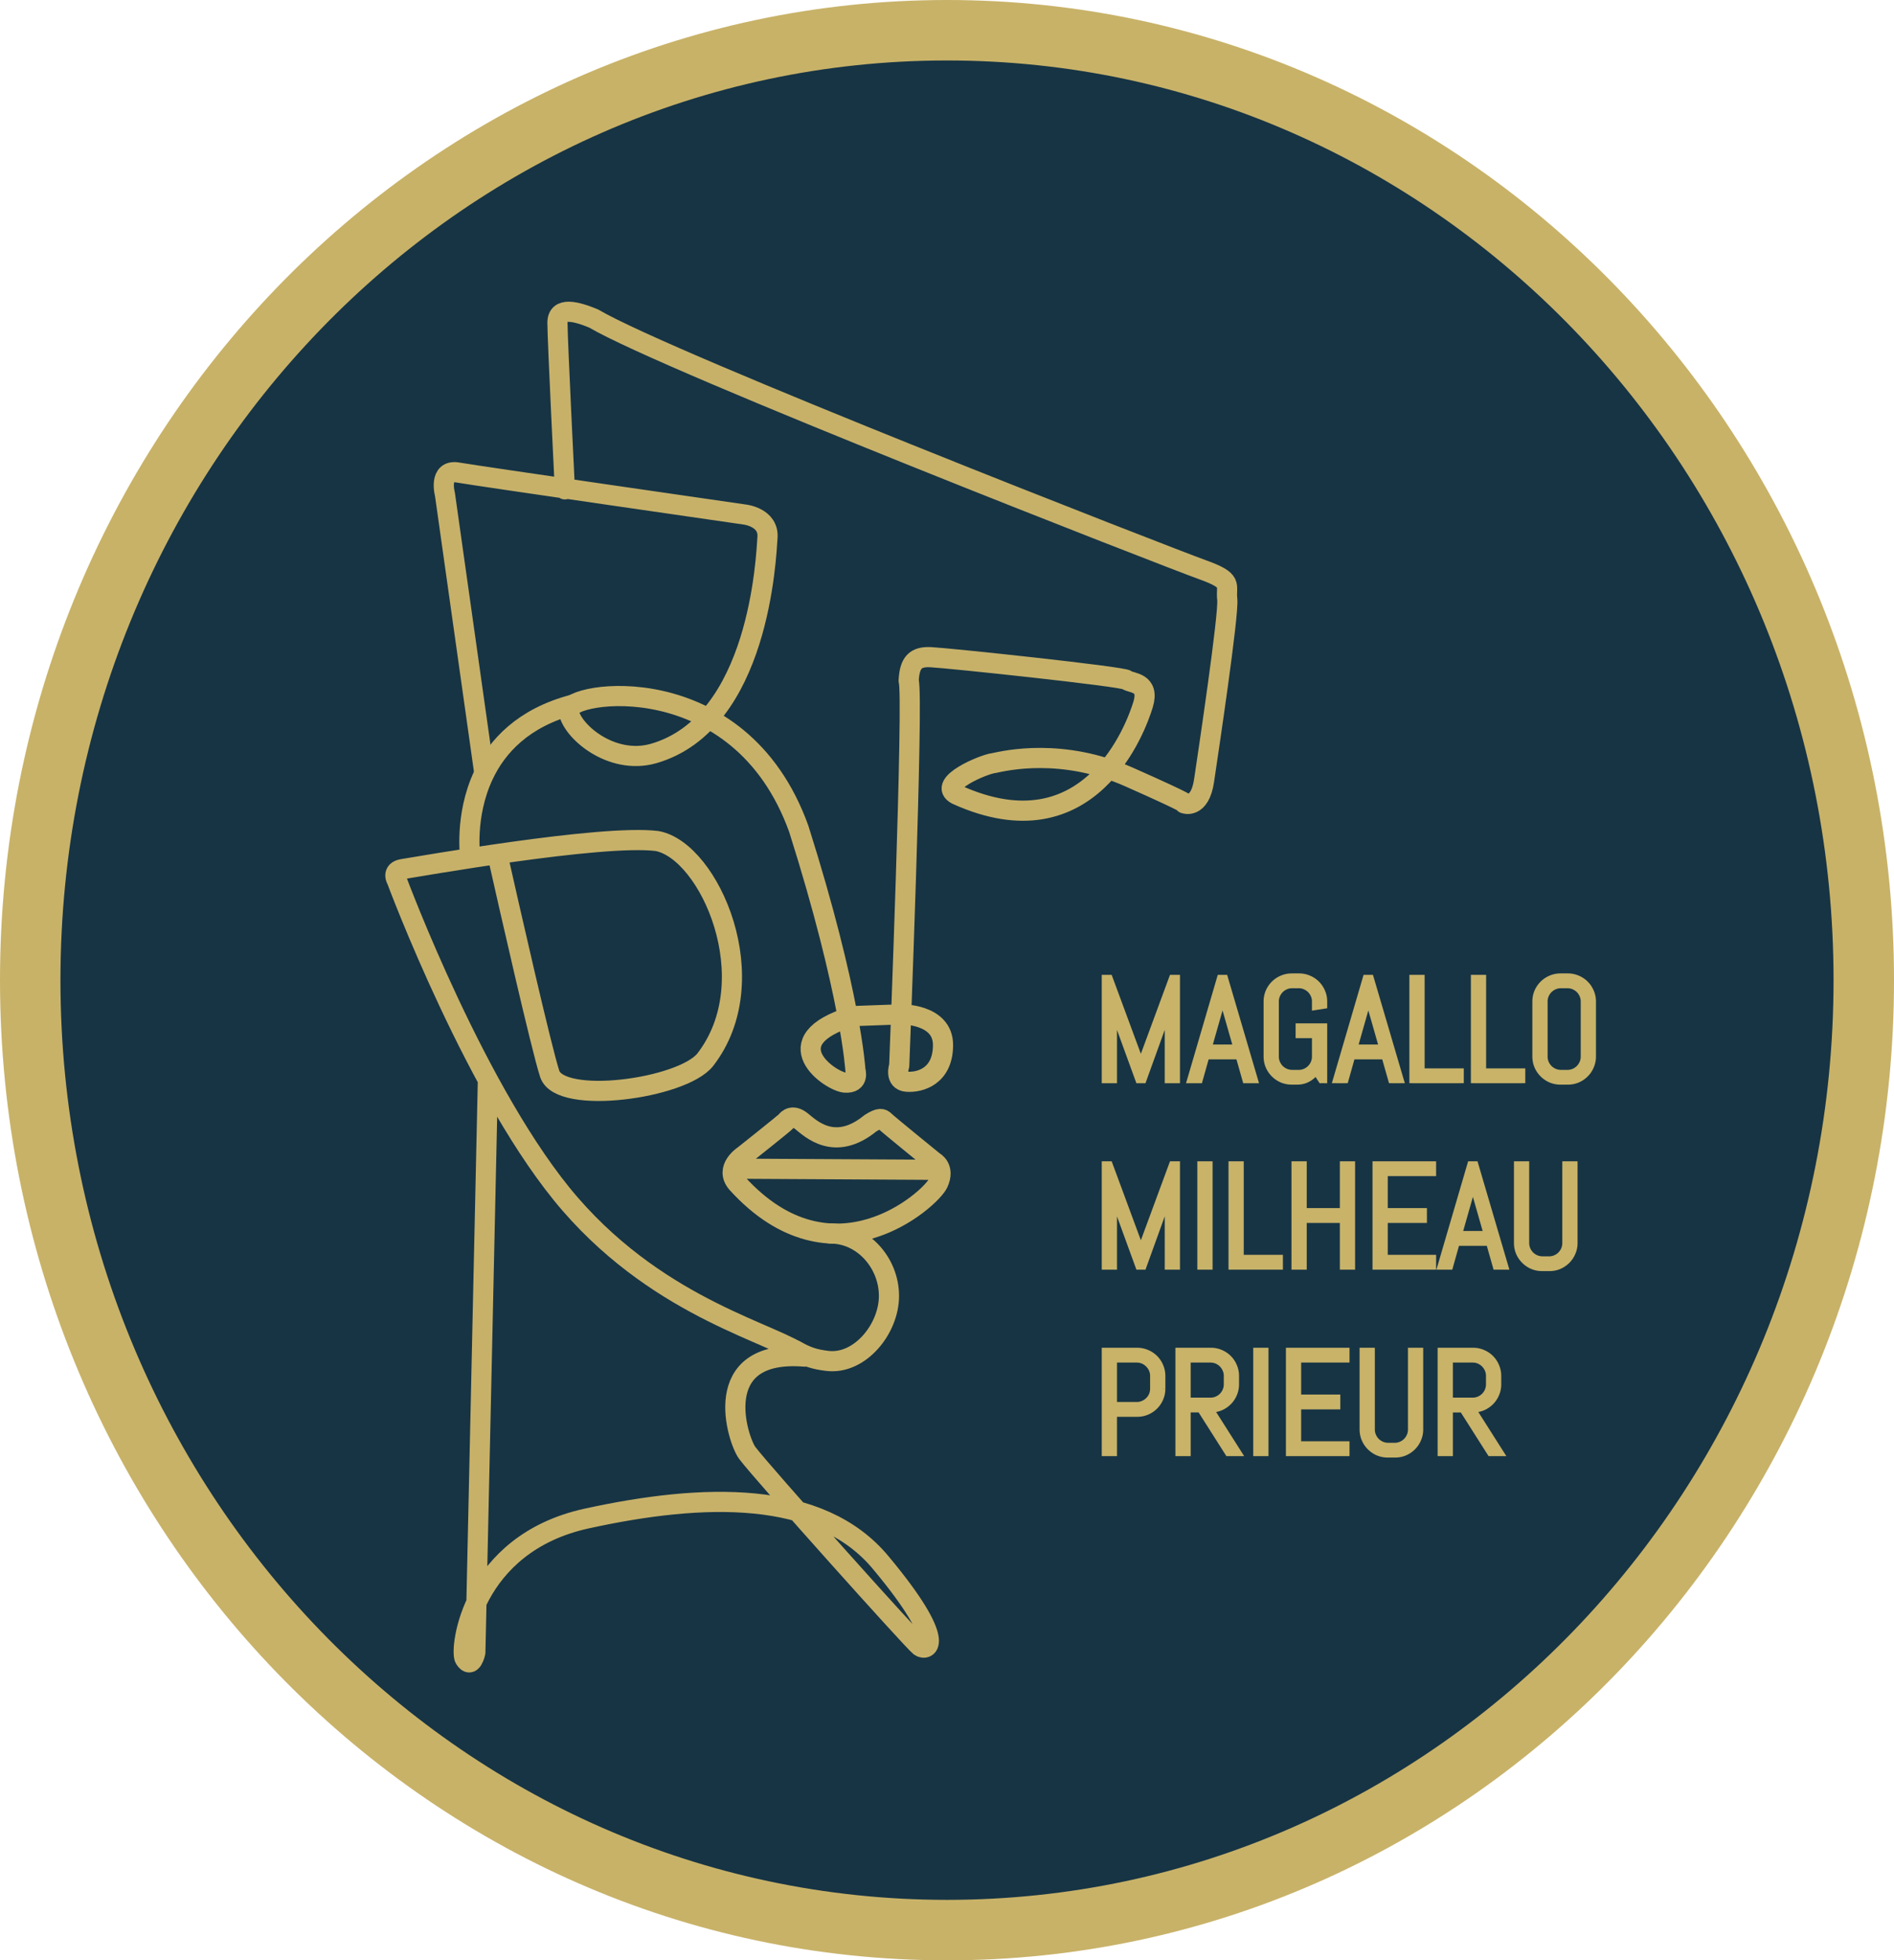 <svg width="376" height="389" fill="none" xmlns="http://www.w3.org/2000/svg"><path d="M370 194.5C370 298.606 288.517 383 188 383S6 298.606 6 194.5 87.483 6 188 6s182 84.394 182 188.5z" fill="#173444" stroke="#C8B268" stroke-width="12" stroke-miterlimit="10"/><path d="M95.486 148.735l-7.153-50.632s-1.364-5.036 2.557-4.34c3.922.692 56.938 8.337 56.938 8.337s4.806.52 4.536 4.516c-.274 3.995-1.636 36.825-22.604 42.904-8.526 2.431-16.538-4.691-16.879-8.513-.34-3.82 33.925-9.205 45.688 23.451 10.399 32.829 11.251 47.94 11.251 47.94s.853 2.606-2.046 2.432c-2.898-.174-14.66-8.337 1.535-13.2l9.545-.347s8.355-.174 8.355 6.078c0 6.253-4.603 7.469-7.16 7.295-2.557-.172-1.535-3.187-1.535-3.187s2.898-73.588 1.875-76.367c.171-3.648 1.365-4.864 4.433-4.69 3.58.174 38.016 3.822 38.868 4.516.852.696 4.603.348 3.24 4.864-1.365 4.517-10.57 29.876-36.996 17.892-4.089-2.086 5.458-6.08 7.331-6.254 2.388-.521 13.64-3.127 26.936 2.78 13.297 5.904 10.911 5.21 10.911 5.21s3.068 1.217 3.921-4.516c.852-5.732 4.944-33.003 4.603-35.955-.342-2.954 1.364-3.648-4.943-5.906-6.308-2.258-105.865-40.995-120.868-49.852-3.409-1.39-7.16-2.432-7.16.868s1.471 33.047 1.471 33.047M96.065 152.83l-.579-4.096" stroke="#C7B169" stroke-width="4" stroke-miterlimit="10" stroke-linecap="round" stroke-linejoin="round"/><path d="M96.857 214.353l-2.492 113.578s-.74 3.441-2.112 1.194c-1.028-1.686 1.194-22.754 24.208-27.793 23.015-5.036 46.37-5.861 58.474 8.861 13.466 16.153 9.034 17.543 7.672 16.499-1.366-1.04-31.198-34.305-34.267-38.385-1.888-2.513-7.841-20.671 11.423-19.108-5.456-4.517-28.128-9.033-46.542-30.225-18.41-21.191-34.434-64.268-34.434-64.268s-1.194-1.911 1.193-2.258c2.387-.348 39.379-6.949 50.46-5.559 10.399 1.912 21.82 27.618 9.547 43.425-4.603 5.733-28.811 9.033-30.856 2.78-1.686-5.152-8.052-33.212-10.306-43.213m-2.855-16.05c2.702-5.754 7.927-11.429 17.883-14.031m-20.484 30.478s-1.221-8.303 2.601-16.445" stroke="#C7B169" stroke-width="4" stroke-miterlimit="10" stroke-linecap="round" stroke-linejoin="round"/><path d="M157.884 267.967c2.421 1.329 3.863 1.793 6.408 2.089 6.393.748 12.188-6.336 12.188-12.891 0-6.558-5.163-12.394-11.597-12.394" stroke="#C7B169" stroke-width="4" stroke-miterlimit="10" stroke-linecap="round" stroke-linejoin="round"/><path d="M147.68 229.269s8.054-6.382 8.374-6.773c.32-.39 1.279-1.434 3.07 0 1.789 1.431 6.584 6.186 13.678.391 1.792-1.124 2.303-.978 2.878-.391.576.585 9.718 8.011 9.718 8.011s2.3 1.172.831 4.298c-1.471 3.128-20.969 20.845-39.892 0-2.621-2.997 1.343-5.536 1.343-5.536zm-1.822 2.638l40.435.228" stroke="#C7B169" stroke-width="4" stroke-miterlimit="10" stroke-linecap="round" stroke-linejoin="round"/><g fill="#C8B369"><path d="M231.826 214.349v-13.92l-.128.864-4.715 13.056h-.963l-4.758-13.056-.113-.864v13.92h-1.827v-20.306h.949l6.16 16.652.056.751.057-.751 6.145-16.652h.963v20.306h-1.826zm14.089-4.73h-6.429l-1.331 4.73h-1.897l5.947-20.306h.963l5.975 20.306h-1.883l-1.345-4.73zm-5.933-1.742h5.451l-2.676-9.359-.056-.751-.057.751-2.662 9.359zm22.897 6.472h-.581l-1.062-1.629a5.087 5.087 0 01-1.614 1.402c-.633.34-1.336.51-2.11.51h-1.062a5.06 5.06 0 01-1.954-.382 5.11 5.11 0 01-2.662-2.663 4.933 4.933 0 01-.382-1.94v-10.903c0-.689.127-1.336.382-1.94a5.122 5.122 0 011.076-1.586 4.933 4.933 0 011.586-1.062 4.893 4.893 0 011.954-.396h1.444c.69 0 1.336.132 1.94.396a4.922 4.922 0 012.648 2.648c.265.604.397 1.251.397 1.94v.821l-1.827.284v-1.105c0-.453-.085-.873-.255-1.26a3.259 3.259 0 00-.694-1.034 3.27 3.27 0 00-1.033-.694 3.1 3.1 0 00-1.261-.255h-1.274c-.453 0-.878.085-1.274.255-.387.17-.732.402-1.034.694a3.259 3.259 0 00-.694 1.034c-.17.387-.255.807-.255 1.26v10.903c0 .454.085.878.255 1.275.17.387.401.731.694 1.034.302.292.647.523 1.034.693.396.17.821.255 1.274.255h1.274a3.1 3.1 0 001.261-.255c.396-.17.741-.401 1.033-.693.293-.303.524-.647.694-1.034.17-.397.255-.821.255-1.275v-4.233h-3.243v-1.742h5.07v10.677zm11.979-4.73h-6.428l-1.331 4.73h-1.898l5.947-20.306h.963l5.976 20.306h-1.884l-1.345-4.73zm-5.933-1.742h5.452l-2.676-9.359-.057-.751-.057.751-2.662 9.359zm11.47 6.472v-20.306h1.827v18.564h7.773v1.742h-9.6zm12.206 0v-20.306h1.827v18.564h7.774v1.742h-9.601zm23.633-4.702c0 .69-.132 1.336-.396 1.94a4.922 4.922 0 01-1.062 1.586 5.142 5.142 0 01-1.586 1.077 4.955 4.955 0 01-1.94.382h-1.444c-.69 0-1.341-.128-1.955-.382a5.113 5.113 0 01-2.662-2.663 4.933 4.933 0 01-.382-1.94v-10.903c0-.689.127-1.336.382-1.94a5.124 5.124 0 011.077-1.586 4.928 4.928 0 011.585-1.062 4.894 4.894 0 011.955-.396h1.444c.689 0 1.336.132 1.94.396a4.933 4.933 0 012.648 2.648c.264.604.396 1.251.396 1.94v10.903zm-1.826-10.903c0-.453-.085-.873-.255-1.26a3.259 3.259 0 00-.694-1.034 3.275 3.275 0 00-1.034-.694 3.098 3.098 0 00-1.26-.255h-1.274c-.454 0-.878.085-1.275.255-.387.17-.732.402-1.034.694a3.256 3.256 0 00-.693 1.034c-.17.387-.255.807-.255 1.26v10.903c0 .454.085.878.255 1.275.169.387.401.731.693 1.034.302.292.647.523 1.034.693.397.17.821.255 1.275.255h1.274c.453 0 .873-.085 1.26-.255.397-.17.741-.401 1.034-.693.293-.303.524-.647.694-1.034.17-.397.255-.821.255-1.275v-10.903zm-82.582 52.605v-13.92l-.128.864-4.715 13.056h-.963l-4.758-13.056-.113-.864v13.92h-1.827v-20.306h.949l6.16 16.652.056.751.057-.751 6.145-16.652h.963v20.306h-1.826zm6.471 0v-20.306h1.826v20.306h-1.826zm6.188 0v-20.306h1.826v18.564h7.774v1.742h-9.6zm22.104 0v-9.275h-7.774v9.275h-1.827v-20.306h1.827v9.289h7.774v-9.289h1.826v20.306h-1.826zm6.485 0v-20.306h11.427v1.742h-9.6v7.547h7.774v1.742h-7.774v7.533h9.6v1.742h-11.427zm22.543-4.73h-6.429l-1.331 4.73h-1.897l5.947-20.306h.963l5.976 20.306h-1.884l-1.345-4.73zm-5.933-1.742h5.452l-2.677-9.359-.056-.751-.057.751-2.662 9.359zm22.897 1.77c0 .69-.132 1.336-.397 1.94a4.89 4.89 0 01-1.062 1.586 5.13 5.13 0 01-1.586 1.077 4.95 4.95 0 01-1.939.382h-1.445a5.06 5.06 0 01-1.954-.382 5.11 5.11 0 01-2.662-2.663 4.933 4.933 0 01-.382-1.94v-15.604h1.826v15.604c0 .454.085.878.255 1.275.17.387.401.731.694 1.034.302.292.647.523 1.034.693.396.17.821.255 1.274.255h1.275c.453 0 .873-.085 1.26-.255.396-.17.741-.401 1.034-.693.292-.303.523-.647.693-1.034.17-.397.255-.821.255-1.275v-15.604h1.827v15.604zm-81.832 28.915c0 .689-.132 1.336-.396 1.94a4.933 4.933 0 01-1.062 1.586 5.08 5.08 0 01-1.6 1.076 4.937 4.937 0 01-1.94.382h-4.602v7.803h-1.827v-20.306h6.429c.689 0 1.336.132 1.94.396a4.897 4.897 0 011.6 1.062c.453.454.807.987 1.062 1.601.264.604.396 1.25.396 1.94v2.52zm-1.826-2.52a3.1 3.1 0 00-.255-1.261 3.15 3.15 0 00-.708-1.033 3.123 3.123 0 00-1.034-.708 3.098 3.098 0 00-1.26-.255h-4.517v9.02h4.517c.453 0 .873-.085 1.26-.255.397-.17.741-.401 1.034-.694.302-.293.538-.633.708-1.02.17-.396.255-.821.255-1.274v-2.52zm14.868 15.307l-5.508-8.666h-2.507v8.666h-1.826v-20.306h6.442c.69 0 1.336.132 1.94.396a4.922 4.922 0 011.586 1.062c.453.454.807.987 1.062 1.601.265.604.397 1.25.397 1.94v1.642c0 .689-.132 1.341-.397 1.954a4.933 4.933 0 01-1.062 1.586 5.11 5.11 0 01-1.586 1.076 4.934 4.934 0 01-1.94.383l5.509 8.666h-2.11zm-.241-15.307a3.1 3.1 0 00-.255-1.261 3.254 3.254 0 00-.694-1.033 3.12 3.12 0 00-1.033-.708 3.1 3.1 0 00-1.261-.255h-4.531v8.156h4.531a3.1 3.1 0 001.261-.255c.396-.17.741-.401 1.033-.694.293-.302.524-.646.694-1.034.17-.396.255-.821.255-1.274v-1.642zm5.848 15.307v-20.306h1.827v20.306h-1.827zm6.486 0v-20.306h11.427v1.742h-9.601v7.547h7.774v1.742h-7.774v7.533h9.601v1.742h-11.427zm26.054-4.702c0 .69-.132 1.336-.396 1.94a4.922 4.922 0 01-1.062 1.586 5.142 5.142 0 01-1.586 1.077 4.955 4.955 0 01-1.94.382h-1.444a5.057 5.057 0 01-1.954-.382 5.113 5.113 0 01-2.663-2.663 4.951 4.951 0 01-.382-1.94v-15.604h1.827v15.604c0 .454.085.878.255 1.275.17.387.401.731.693 1.034.303.292.647.523 1.034.693.397.17.821.255 1.275.255h1.274c.453 0 .873-.085 1.26-.255.397-.17.741-.401 1.034-.693.293-.303.524-.647.694-1.034.17-.397.255-.821.255-1.275v-15.604h1.826v15.604zm13.906 4.702l-5.509-8.666h-2.506v8.666h-1.827v-20.306h6.443c.689 0 1.336.132 1.94.396a4.933 4.933 0 011.586 1.062c.453.454.807.987 1.062 1.601.264.604.397 1.25.397 1.94v1.642a4.89 4.89 0 01-.397 1.954 4.933 4.933 0 01-1.062 1.586 5.122 5.122 0 01-1.586 1.076 4.938 4.938 0 01-1.94.383l5.508 8.666h-2.109zm-.241-15.307a3.1 3.1 0 00-.255-1.261 3.254 3.254 0 00-.694-1.033 3.113 3.113 0 00-1.034-.708 3.098 3.098 0 00-1.26-.255h-4.531v8.156h4.531c.453 0 .873-.085 1.26-.255.397-.17.742-.401 1.034-.694.293-.302.524-.646.694-1.034.17-.396.255-.821.255-1.274v-1.642z"/><path d="M231.826 214.349h-.6v.6h.6v-.6zm0-13.92h.6l-1.194-.087.594.087zm-.128.864l.564.204.021-.057.009-.059-.594-.088zm-4.715 13.056v.6h.421l.143-.397-.564-.203zm-.963 0l-.564.205.144.395h.42v-.6zm-4.758-13.056l-.595.078.009.065.022.062.564-.205zm-.113-.864l.595-.078-1.195.078h.6zm0 13.92v.6h.6v-.6h-.6zm-1.827 0h-.6v.6h.6v-.6zm0-20.306v-.6h-.6v.6h.6zm.949 0l.563-.208-.145-.392h-.418v.6zm6.16 16.652l.598-.045-.006-.084-.03-.079-.562.208zm.056.751l-.598.045h1.196l-.598-.045zm.057-.751l-.563-.207-.029.078-.006.084.598.045zm6.145-16.652v-.6h-.418l-.145.392.563.208zm.963 0h.6v-.6h-.6v.6zm0 20.306v.6h.6v-.6h-.6zm-1.226 0v-13.92h-1.2v13.92h1.2zm-1.194-14.007l-.127.863 1.187.176.127-.864-1.187-.175zm-.098.747l-4.716 13.056 1.129.407 4.715-13.055-1.128-.408zm-4.151 12.66h-.963v1.2h.963v-1.2zm-.399.394l-4.758-13.055-1.128.41 4.758 13.056 1.128-.411zm-4.727-12.928l-.113-.864-1.19.156.113.864 1.19-.156zm-1.308-.786v13.92h1.2v-13.92h-1.2zm.6 13.32h-1.827v1.2h1.827v-1.2zm-1.227.6v-20.306h-1.2v20.306h1.2zm-.6-19.706h.949v-1.2h-.949v1.2zm.386-.392l6.16 16.652 1.125-.416-6.159-16.652-1.126.416zm6.124 16.489l.057.751 1.196-.09-.056-.751-1.197.09zm1.253.751l.057-.751-1.196-.09-.057.751 1.196.09zm.022-.588l6.145-16.652-1.126-.416-6.145 16.653 1.126.415zm5.582-16.26h.963v-1.2h-.963v1.2zm.363-.6v20.306h1.2v-20.306h-1.2zm.6 19.706h-1.826v1.2h1.826v-1.2zm12.263-4.13l.577-.164-.124-.436h-.453v.6zm-6.429 0v-.6h-.454l-.123.438.577.162zm-1.331 4.73v.6h.455l.123-.438-.578-.162zm-1.897 0l-.576-.169-.225.769h.801v-.6zm5.947-20.306v-.6h-.45l-.126.431.576.169zm.963 0l.575-.169-.126-.431h-.449v.6zm5.975 20.306v.6h.802l-.226-.77-.576.17zm-1.883 0l-.577.164.124.436h.453v-.6zm-7.278-6.472l-.577-.164-.218.764h.795v-.6zm5.451 0v.6h.796l-.219-.765-.577.165zm-2.676-9.359l-.598.045.005.061.016.059.577-.165zm-.056-.751l.598-.045h-1.197l.599.045zm-.057.751l.577.164.017-.059.004-.06-.598-.045zm3.271 10.501h-6.429v1.2h6.429v-1.2zm-7.006.438l-1.331 4.729 1.155.325 1.331-4.729-1.155-.325zm-.754 4.292h-1.897v1.2h1.897v-1.2zm-1.321.768l5.947-20.305-1.152-.338-5.947 20.306 1.152.337zm5.371-19.874h.963v-1.2h-.963v1.2zm.387-.431l5.976 20.306 1.151-.339-5.976-20.305-1.151.338zm6.551 19.537h-1.883v1.2h1.883v-1.2zm-1.306.435l-1.345-4.729-1.154.328 1.345 4.73 1.154-.329zm-7.855-5.707h5.451v-1.2h-5.451v1.2zm6.028-.765l-2.676-9.359-1.154.33 2.677 9.359 1.153-.33zm-2.654-9.24l-.057-.75-1.197.09.057.751 1.197-.091zm-1.254-.75l-.056.75 1.196.091.057-.751-1.197-.09zm-.035.631l-2.662 9.36 1.154.329 2.662-9.36-1.154-.329zm20.812 15.996v.6h.6v-.6h-.6zm-.581 0l-.502.327.177.273h.325v-.6zm-1.062-1.629l.503-.328-.466-.714-.515.68.478.362zm-1.614 1.402l.284.529.006-.004-.29-.525zm-5.126.128l-.241.549.011.005.23-.554zm-2.662-2.663l-.553.234.003.007.55-.241zm0-14.783l-.55-.24-.003.007.553.233zm2.662-2.648l.233.553.004-.002-.237-.551zm5.338 0l-.24.55.007.003.233-.553zm2.648 2.648l-.553.233.004.008.549-.241zm.397 2.761l.092.593.508-.078v-.515h-.6zm-1.827.284h-.6v.7l.692-.107-.092-.593zm-.255-2.365l-.551.236.002.005.549-.241zm-1.727-1.728l-.242.55.005.002.237-.552zm-3.809 0l-.237-.551-.005.002.242.549zm-1.034.694l-.418-.431-.006.007.424.424zm-.694 1.034l.549.241.003-.005-.552-.236zm0 13.438l-.551.236.002.005.549-.241zm.694 1.034l-.431.417.007.007.006.007.418-.431zm1.034.693l-.242.55.005.002.237-.552zm3.809 0l-.237-.551-.004.002.241.549zm1.033-.693l.425.424.006-.007-.431-.417zm.694-1.034l.55.241.002-.005-.552-.236zm.255-5.508h.6v-.6h-.6v.6zm-3.243 0h-.6v.6h.6v-.6zm0-1.742v-.6h-.6v.6h.6zm5.07 0h.6v-.6h-.6v.6zm0 10.077h-.581v1.2h.581v-1.2zm-.078.272l-1.062-1.629-1.005.656 1.062 1.628 1.005-.655zm-2.043-1.663a4.508 4.508 0 01-1.426 1.239l.58 1.05a5.688 5.688 0 001.802-1.564l-.956-.725zm-1.42 1.236a3.789 3.789 0 01-1.826.438v1.2c.865 0 1.667-.191 2.394-.581l-.568-1.057zm-1.826.438h-1.062v1.2h1.062v-1.2zm-1.062 0a4.435 4.435 0 01-1.724-.337l-.46 1.109a5.647 5.647 0 002.184.428v-1.2zm-1.714-.332a4.527 4.527 0 01-1.402-.951l-.848.849a5.724 5.724 0 001.769 1.201l.481-1.099zm-1.402-.951a4.53 4.53 0 01-.95-1.402l-1.1.481a5.731 5.731 0 001.202 1.77l.848-.849zm-.947-1.395a4.339 4.339 0 01-.335-1.707h-1.2c0 .766.141 1.492.429 2.174l1.106-.467zm-.335-1.707v-10.903h-1.2v10.903h1.2zm0-10.903c0-.613.113-1.18.335-1.707l-1.106-.466a5.532 5.532 0 00-.429 2.173h1.2zm.332-1.699a4.518 4.518 0 01.95-1.402l-.848-.849a5.731 5.731 0 00-1.202 1.77l1.1.481zm.95-1.402a4.328 4.328 0 011.395-.934l-.466-1.106a5.54 5.54 0 00-1.777 1.191l.848.849zm1.399-.936a4.29 4.29 0 011.717-.347v-1.2c-.768 0-1.5.148-2.191.445l.474 1.102zm1.717-.347h1.444v-1.2h-1.444v1.2zm1.444 0a4.18 4.18 0 011.7.346l.481-1.099a5.388 5.388 0 00-2.181-.447v1.2zm1.707.349c.535.226.998.536 1.395.934l.849-.849a5.562 5.562 0 00-1.777-1.191l-.467 1.106zm1.395.934c.397.397.708.86.933 1.394l1.106-.466a5.521 5.521 0 00-1.19-1.777l-.849.849zm.937 1.402c.229.525.346 1.089.346 1.699h1.2c0-.768-.148-1.497-.447-2.18l-1.099.481zm.346 1.699v.821h1.2v-.821h-1.2zm.508.229l-1.827.283.184 1.186 1.827-.284-.184-1.185zm-1.135.876v-1.105h-1.2v1.105h1.2zm0-1.105c0-.53-.1-1.033-.305-1.501l-1.099.482c.134.306.204.643.204 1.019h1.2zm-.303-1.496a3.865 3.865 0 00-.821-1.222l-.849.848c.237.237.426.517.567.846l1.103-.472zm-.821-1.222a3.865 3.865 0 00-1.222-.821l-.473 1.103c.33.141.61.33.846.566l.849-.848zm-1.217-.819a3.696 3.696 0 00-1.502-.306v1.2c.377 0 .714.071 1.02.205l.482-1.099zm-1.502-.306h-1.274v1.2h1.274v-1.2zm-1.274 0c-.53 0-1.036.1-1.511.304l.473 1.103a2.606 2.606 0 011.038-.207v-1.2zm-1.516.306c-.452.198-.856.47-1.21.812l.835.862c.251-.243.536-.434.858-.575l-.483-1.099zm-1.216.819a3.848 3.848 0 00-.821 1.222l1.103.472c.141-.329.33-.609.566-.846l-.848-.848zm-.819 1.217a3.691 3.691 0 00-.306 1.501h1.2c0-.376.07-.713.204-1.019l-1.098-.482zm-.306 1.501v10.903h1.2v-10.903h-1.2zm0 10.903c0 .531.1 1.036.304 1.511l1.103-.472a2.594 2.594 0 01-.207-1.039h-1.2zm.306 1.516c.198.452.469.856.812 1.21l.862-.835a2.89 2.89 0 01-.576-.857l-1.098.482zm.825 1.224c.354.342.758.613 1.21.812l.483-1.099a2.904 2.904 0 01-.858-.575l-.835.862zm1.215.814c.475.203.981.303 1.511.303v-1.2c-.376 0-.72-.07-1.038-.206l-.473 1.103zm1.511.303h1.274v-1.2h-1.274v1.2zm1.274 0c.531 0 1.033-.1 1.502-.305l-.482-1.099a2.507 2.507 0 01-1.02.204v1.2zm1.497-.303a3.865 3.865 0 001.222-.821l-.849-.849a2.642 2.642 0 01-.846.567l.473 1.103zm1.228-.828a4.1 4.1 0 00.813-1.21l-1.099-.482a2.89 2.89 0 01-.576.857l.862.835zm.815-1.215c.203-.475.303-.98.303-1.511h-1.2c0 .377-.07.72-.206 1.039l1.103.472zm.303-1.511v-4.233h-1.2v4.233h1.2zm-.6-4.833h-3.243v1.2h3.243v-1.2zm-2.643.6v-1.742h-1.2v1.742h1.2zm-.6-1.142h5.07v-1.2h-5.07v1.2zm4.47-.6v10.677h1.2v-10.677h-1.2zm12.579 5.947l.577-.164-.124-.436h-.453v.6zm-6.428 0v-.6h-.455l-.123.438.578.162zm-1.331 4.73v.6h.454l.123-.438-.577-.162zm-1.898 0l-.576-.169-.225.769h.801v-.6zm5.947-20.306v-.6h-.449l-.126.431.575.169zm.963 0l.576-.169-.127-.431h-.449v.6zm5.976 20.306v.6h.802l-.227-.77-.575.17zm-1.884 0l-.577.164.124.436h.453v-.6zm-7.278-6.472l-.577-.164-.217.764h.794v-.6zm5.452 0v.6h.795l-.218-.765-.577.165zm-2.676-9.359l-.599.045.005.061.017.059.577-.165zm-.057-.751l.598-.045h-1.196l.598.045zm-.057.751l.577.164.017-.059.005-.06-.599-.045zm3.271 10.501h-6.428v1.2h6.428v-1.2zm-7.006.438l-1.331 4.729 1.155.325 1.331-4.729-1.155-.325zm-.753 4.292h-1.898v1.2h1.898v-1.2zm-1.322.768l5.947-20.305-1.151-.338-5.948 20.306 1.152.337zm5.371-19.874h.963v-1.2h-.963v1.2zm.388-.431l5.975 20.306 1.151-.339-5.975-20.305-1.151.338zm6.551 19.537h-1.884v1.2h1.884v-1.2zm-1.306.435l-1.346-4.729-1.154.328 1.345 4.73 1.155-.329zm-7.856-5.707h5.452v-1.2h-5.452v1.2zm6.029-.765l-2.677-9.359-1.153.33 2.676 9.359 1.154-.33zm-2.655-9.24l-.057-.75-1.196.09.056.751 1.197-.091zm-1.253-.75l-.057.75 1.197.091.056-.751-1.196-.09zm-.036.631l-2.662 9.36 1.154.329 2.662-9.36-1.154-.329zm9.385 15.996h-.6v.6h.6v-.6zm0-20.306v-.6h-.6v.6h.6zm1.827 0h.6v-.6h-.6v.6zm0 18.564h-.6v.6h.6v-.6zm7.773 0h.6v-.6h-.6v.6zm0 1.742v.6h.6v-.6h-.6zm-9 0v-20.306h-1.2v20.306h1.2zm-.6-19.706h1.827v-1.2h-1.827v1.2zm1.227-.6v18.564h1.2v-18.564h-1.2zm.6 19.164h7.773v-1.2h-7.773v1.2zm7.173-.6v1.742h1.2v-1.742h-1.2zm.6 1.142h-9.6v1.2h9.6v-1.2zm2.606.6h-.6v.6h.6v-.6zm0-20.306v-.6h-.6v.6h.6zm1.827 0h.6v-.6h-.6v.6zm0 18.564h-.6v.6h.6v-.6zm7.774 0h.6v-.6h-.6v.6zm0 1.742v.6h.6v-.6h-.6zm-9.001 0v-20.306h-1.2v20.306h1.2zm-.6-19.706h1.827v-1.2h-1.827v1.2zm1.227-.6v18.564h1.2v-18.564h-1.2zm.6 19.164h7.774v-1.2h-7.774v1.2zm7.174-.6v1.742h1.2v-1.742h-1.2zm.6 1.142h-9.601v1.2h9.601v-1.2zm13.636-2.162l-.55-.24-.003.007.553.233zm-2.648 2.663l.233.552.007-.003-.24-.549zm-5.339 0l-.24.549.01.005.23-.554zm-2.662-2.663l-.553.234.004.007.549-.241zm0-14.783l-.549-.24-.003.007.552.233zm2.662-2.648l.234.553.004-.002-.238-.551zm5.339 0l-.241.55.008.003.233-.553zm2.648 2.648l-.553.233.003.008.55-.241zm-1.685.68l-.552.236.002.005.55-.241zm-1.728-1.728l-.241.55.005.002.236-.552zm-3.809 0l-.236-.551-.005.002.241.549zm-1.034.694l-.417-.431-.007.007.424.424zm-.693 1.034l.549.241.002-.005-.551-.236zm0 13.438l-.552.236.002.005.55-.241zm.693 1.034l-.431.417.007.007.007.007.417-.431zm1.034.693l-.241.55.005.002.236-.552zm3.809 0l-.236-.551-.005.002.241.549zm1.034-.693l.424.424.007-.007-.431-.417zm.694-1.034l.549.241.002-.005-.551-.236zm1.481-1.275a4.18 4.18 0 01-.346 1.7l1.099.481a5.388 5.388 0 00.447-2.181h-1.2zm-.349 1.707a4.317 4.317 0 01-.934 1.395l.849.849a5.562 5.562 0 001.191-1.777l-1.106-.467zm-.934 1.395a4.504 4.504 0 01-1.402.951l.481 1.099a5.728 5.728 0 001.77-1.201l-.849-.849zm-1.394.948a4.346 4.346 0 01-1.707.335v1.2c.765 0 1.491-.142 2.173-.43l-.466-1.105zm-1.707.335h-1.444v1.2h1.444v-1.2zm-1.444 0a4.431 4.431 0 01-1.724-.337l-.461 1.109c.69.286 1.419.428 2.185.428v-1.2zm-1.714-.332a4.504 4.504 0 01-1.402-.951l-.849.849a5.728 5.728 0 001.77 1.201l.481-1.099zm-1.402-.951a4.515 4.515 0 01-.951-1.402l-1.099.481a5.728 5.728 0 001.201 1.77l.849-.849zm-.948-1.395a4.339 4.339 0 01-.335-1.707h-1.2c0 .766.142 1.492.43 2.174l1.105-.467zm-.335-1.707v-10.903h-1.2v10.903h1.2zm0-10.903c0-.613.113-1.18.335-1.707l-1.105-.466a5.533 5.533 0 00-.43 2.173h1.2zm.332-1.699a4.504 4.504 0 01.951-1.402l-.849-.849a5.728 5.728 0 00-1.201 1.77l1.099.481zm.951-1.402c.397-.398.86-.708 1.395-.934l-.467-1.106a5.54 5.54 0 00-1.777 1.191l.849.849zm1.399-.936a4.284 4.284 0 011.717-.347v-1.2c-.769 0-1.501.148-2.192.445l.475 1.102zm1.717-.347h1.444v-1.2h-1.444v1.2zm1.444 0c.61 0 1.174.116 1.699.346l.481-1.099a5.383 5.383 0 00-2.18-.447v1.2zm1.707.349c.534.226.997.536 1.394.934l.849-.849a5.54 5.54 0 00-1.777-1.191l-.466 1.106zm1.394.934c.398.397.708.86.934 1.394l1.106-.466a5.54 5.54 0 00-1.191-1.777l-.849.849zm.937 1.402a4.18 4.18 0 01.346 1.699h1.2c0-.768-.148-1.497-.447-2.18l-1.099.481zm.346 1.699v10.903h1.2v-10.903h-1.2zm-.626 0c0-.53-.1-1.033-.306-1.501l-1.099.482c.135.306.205.643.205 1.019h1.2zm-.304-1.496a3.848 3.848 0 00-.821-1.222l-.848.848c.236.237.425.517.566.846l1.103-.472zm-.821-1.222a3.872 3.872 0 00-1.221-.821l-.473 1.103c.329.141.609.33.846.566l.848-.848zm-1.217-.819a3.691 3.691 0 00-1.501-.306v1.2c.376 0 .713.071 1.019.205l.482-1.099zm-1.501-.306h-1.274v1.2h1.274v-1.2zm-1.274 0c-.531 0-1.036.1-1.511.304l.472 1.103a2.608 2.608 0 011.039-.207v-1.2zm-1.516.306c-.452.198-.856.47-1.21.812l.835.862c.25-.243.535-.434.857-.575l-.482-1.099zm-1.217.819a3.865 3.865 0 00-.821 1.222l1.103.472c.141-.329.33-.609.567-.846l-.849-.848zm-.819 1.217a3.707 3.707 0 00-.305 1.501h1.2c0-.376.07-.713.204-1.019l-1.099-.482zm-.305 1.501v10.903h1.2v-10.903h-1.2zm0 10.903c0 .531.1 1.036.303 1.511l1.103-.472a2.61 2.61 0 01-.206-1.039h-1.2zm.305 1.516c.199.452.47.856.812 1.21l.862-.835a2.887 2.887 0 01-.575-.857l-1.099.482zm.826 1.224c.354.342.758.613 1.21.812l.482-1.099a2.887 2.887 0 01-.857-.575l-.835.862zm1.215.814c.475.203.98.303 1.511.303v-1.2c-.377 0-.721-.07-1.039-.206l-.472 1.103zm1.511.303h1.274v-1.2h-1.274v1.2zm1.274 0c.53 0 1.033-.1 1.501-.305l-.482-1.099a2.505 2.505 0 01-1.019.204v1.2zm1.497-.303a3.872 3.872 0 001.221-.821l-.848-.849a2.664 2.664 0 01-.846.567l.473 1.103zm1.228-.828c.342-.354.614-.758.812-1.21l-1.099-.482a2.868 2.868 0 01-.575.857l.862.835zm.814-1.215c.204-.475.304-.98.304-1.511h-1.2c0 .377-.07.72-.207 1.039l1.103.472zm.304-1.511v-10.903h-1.2v10.903h1.2zm-83.182 41.702h-.6v.6h.6v-.6zm0-13.92h.6l-1.194-.087.594.087zm-.128.864l.564.204.021-.057.009-.059-.594-.088zm-4.715 13.056v.6h.421l.143-.397-.564-.203zm-.963 0l-.564.205.144.395h.42v-.6zm-4.758-13.056l-.595.078.009.065.022.062.564-.205zm-.113-.864l.595-.078-1.195.078h.6zm0 13.92v.6h.6v-.6h-.6zm-1.827 0h-.6v.6h.6v-.6zm0-20.306v-.6h-.6v.6h.6zm.949 0l.563-.208-.145-.392h-.418v.6zm6.16 16.652l.598-.045-.006-.084-.03-.079-.562.208zm.056.751l-.598.045h1.196l-.598-.045zm.057-.751l-.563-.207-.029.078-.006.084.598.045zm6.145-16.652v-.6h-.418l-.145.392.563.208zm.963 0h.6v-.6h-.6v.6zm0 20.306v.6h.6v-.6h-.6zm-1.226 0v-13.92h-1.2v13.92h1.2zm-1.194-14.007l-.127.863 1.187.176.127-.864-1.187-.175zm-.098.747l-4.716 13.056 1.129.407 4.715-13.055-1.128-.408zm-4.151 12.66h-.963v1.2h.963v-1.2zm-.399.394l-4.758-13.055-1.128.41 4.758 13.056 1.128-.411zm-4.727-12.928l-.113-.864-1.19.156.113.864 1.19-.156zm-1.308-.786v13.92h1.2v-13.92h-1.2zm.6 13.32h-1.827v1.2h1.827v-1.2zm-1.227.6v-20.306h-1.2v20.306h1.2zm-.6-19.706h.949v-1.2h-.949v1.2zm.386-.392l6.16 16.652 1.125-.416-6.159-16.652-1.126.416zm6.124 16.489l.057.751 1.196-.09-.056-.751-1.197.09zm1.253.751l.057-.751-1.196-.09-.057.751 1.196.09zm.022-.588l6.145-16.652-1.126-.416-6.145 16.653 1.126.415zm5.582-16.26h.963v-1.2h-.963v1.2zm.363-.6v20.306h1.2v-20.306h-1.2zm.6 19.706h-1.826v1.2h1.826v-1.2zm4.645.6h-.6v.6h.6v-.6zm0-20.306v-.6h-.6v.6h.6zm1.826 0h.6v-.6h-.6v.6zm0 20.306v.6h.6v-.6h-.6zm-1.226 0v-20.306h-1.2v20.306h1.2zm-.6-19.706h1.826v-1.2h-1.826v1.2zm1.226-.6v20.306h1.2v-20.306h-1.2zm.6 19.706h-1.826v1.2h1.826v-1.2zm4.362.6h-.6v.6h.6v-.6zm0-20.306v-.6h-.6v.6h.6zm1.826 0h.6v-.6h-.6v.6zm0 18.564h-.6v.6h.6v-.6zm7.774 0h.6v-.6h-.6v.6zm0 1.742v.6h.6v-.6h-.6zm-9 0v-20.306h-1.2v20.306h1.2zm-.6-19.706h1.826v-1.2h-1.826v1.2zm1.226-.6v18.564h1.2v-18.564h-1.2zm.6 19.164h7.774v-1.2h-7.774v1.2zm7.174-.6v1.742h1.2v-1.742h-1.2zm.6 1.142h-9.6v1.2h9.6v-1.2zm12.504.6h-.6v.6h.6v-.6zm0-9.275h.6v-.6h-.6v.6zm-7.774 0v-.6h-.6v.6h.6zm0 9.275v.6h.6v-.6h-.6zm-1.827 0h-.6v.6h.6v-.6zm0-20.306v-.6h-.6v.6h.6zm1.827 0h.6v-.6h-.6v.6zm0 9.289h-.6v.6h.6v-.6zm7.774 0v.6h.6v-.6h-.6zm0-9.289v-.6h-.6v.6h.6zm1.826 0h.6v-.6h-.6v.6zm0 20.306v.6h.6v-.6h-.6zm-1.226 0v-9.275h-1.2v9.275h1.2zm-.6-9.875h-7.774v1.2h7.774v-1.2zm-8.374.6v9.275h1.2v-9.275h-1.2zm.6 8.675h-1.827v1.2h1.827v-1.2zm-1.227.6v-20.306h-1.2v20.306h1.2zm-.6-19.706h1.827v-1.2h-1.827v1.2zm1.227-.6v9.289h1.2v-9.289h-1.2zm.6 9.889h7.774v-1.2h-7.774v1.2zm8.374-.6v-9.289h-1.2v9.289h1.2zm-.6-8.689h1.826v-1.2h-1.826v1.2zm1.226-.6v20.306h1.2v-20.306h-1.2zm.6 19.706h-1.826v1.2h1.826v-1.2zm4.659.6h-.6v.6h.6v-.6zm0-20.306v-.6h-.6v.6h.6zm11.427 0h.6v-.6h-.6v.6zm0 1.742v.6h.6v-.6h-.6zm-9.6 0v-.6h-.6v.6h.6zm0 7.547h-.6v.6h.6v-.6zm7.774 0h.6v-.6h-.6v.6zm0 1.742v.6h.6v-.6h-.6zm-7.774 0v-.6h-.6v.6h.6zm0 7.533h-.6v.6h.6v-.6zm9.6 0h.6v-.6h-.6v.6zm0 1.742v.6h.6v-.6h-.6zm-10.827 0v-20.306h-1.2v20.306h1.2zm-.6-19.706h11.427v-1.2h-11.427v1.2zm10.827-.6v1.742h1.2v-1.742h-1.2zm.6 1.142h-9.6v1.2h9.6v-1.2zm-10.2.6v7.547h1.2v-7.547h-1.2zm.6 8.147h7.774v-1.2h-7.774v1.2zm7.174-.6v1.742h1.2v-1.742h-1.2zm.6 1.142h-7.774v1.2h7.774v-1.2zm-8.374.6v7.533h1.2v-7.533h-1.2zm.6 8.133h9.6v-1.2h-9.6v1.2zm9-.6v1.742h1.2v-1.742h-1.2zm.6 1.142h-11.427v1.2h11.427v-1.2zm11.116-4.13l.577-.164-.124-.436h-.453v.6zm-6.429 0v-.6h-.454l-.123.438.577.162zm-1.331 4.73v.6h.455l.123-.438-.578-.162zm-1.897 0l-.576-.169-.225.769h.801v-.6zm5.947-20.306v-.6h-.449l-.127.431.576.169zm.963 0l.576-.169-.127-.431h-.449v.6zm5.976 20.306v.6h.802l-.227-.77-.575.17zm-1.884 0l-.577.164.124.436h.453v-.6zm-7.278-6.472l-.577-.164-.217.764h.794v-.6zm5.452 0v.6h.795l-.218-.765-.577.165zm-2.677-9.359l-.598.045.005.061.016.059.577-.165zm-.056-.751l.598-.045h-1.197l.599.045zm-.057.751l.577.164.017-.059.004-.06-.598-.045zm3.271 10.501h-6.429v1.2h6.429v-1.2zm-7.006.438l-1.331 4.729 1.155.325 1.331-4.729-1.155-.325zm-.754 4.292h-1.897v1.2h1.897v-1.2zm-1.321.768l5.947-20.305-1.152-.338-5.947 20.306 1.152.337zm5.371-19.874h.963v-1.2h-.963v1.2zm.387-.431l5.976 20.306 1.151-.339-5.975-20.305-1.152.338zm6.552 19.537h-1.884v1.2h1.884v-1.2zm-1.307.435l-1.345-4.729-1.154.328 1.345 4.73 1.154-.329zm-7.855-5.707h5.452v-1.2h-5.452v1.2zm6.029-.765l-2.677-9.359-1.154.33 2.677 9.359 1.154-.33zm-2.655-9.24l-.057-.75-1.197.09.057.751 1.197-.091zm-1.254-.75l-.056.75 1.196.091.057-.751-1.197-.09zm-.035.631l-2.662 9.36 1.154.329 2.662-9.36-1.154-.329zm20.415 13.234l-.549-.24-.003.007.552.233zm-2.648 2.663l.234.552.007-.003-.241-.549zm-5.338 0l-.24.549.01.005.23-.554zm-2.662-2.663l-.553.234.003.007.55-.241zm-.382-17.544v-.6h-.6v.6h.6zm1.826 0h.6v-.6h-.6v.6zm.255 16.879l-.551.236.002.005.549-.241zm.694 1.034l-.431.417.007.007.007.007.417-.431zm1.034.693l-.241.55.004.002.237-.552zm3.809 0l-.237-.551-.004.002.241.549zm1.034-.693l.424.424.006-.007-.43-.417zm.693-1.034l.55.241.002-.005-.552-.236zm.255-16.879v-.6h-.6v.6h.6zm1.827 0h.6v-.6h-.6v.6zm-.6 15.604c0 .611-.117 1.175-.346 1.7l1.099.481a5.388 5.388 0 00.447-2.181h-1.2zm-.349 1.707a4.333 4.333 0 01-.934 1.395l.849.849a5.543 5.543 0 001.19-1.777l-1.105-.467zm-.934 1.395a4.515 4.515 0 01-1.402.951l.481 1.099a5.728 5.728 0 001.77-1.201l-.849-.849zm-1.395.948a4.337 4.337 0 01-1.706.335v1.2c.765 0 1.491-.142 2.173-.43l-.467-1.105zm-1.706.335h-1.445v1.2h1.445v-1.2zm-1.445 0a4.435 4.435 0 01-1.724-.337l-.46 1.109a5.647 5.647 0 002.184.428v-1.2zm-1.713-.332a4.52 4.52 0 01-1.403-.951l-.848.849a5.716 5.716 0 001.77 1.201l.481-1.099zm-1.403-.951a4.53 4.53 0 01-.95-1.402l-1.1.481a5.731 5.731 0 001.202 1.77l.848-.849zm-.947-1.395a4.339 4.339 0 01-.335-1.707h-1.2c0 .766.142 1.492.429 2.174l1.106-.467zm-.335-1.707v-15.604h-1.2v15.604h1.2zm-.6-15.004h1.826v-1.2h-1.826v1.2zm1.226-.6v15.604h1.2v-15.604h-1.2zm0 15.604c0 .531.1 1.036.304 1.511l1.103-.472a2.594 2.594 0 01-.207-1.039h-1.2zm.306 1.516c.198.452.47.856.812 1.21l.862-.835a2.868 2.868 0 01-.575-.857l-1.099.482zm.826 1.224c.353.342.758.613 1.21.812l.482-1.099a2.887 2.887 0 01-.857-.575l-.835.862zm1.214.814c.475.203.981.303 1.511.303v-1.2c-.376 0-.72-.07-1.038-.206l-.473 1.103zm1.511.303h1.275v-1.2h-1.275v1.2zm1.275 0c.53 0 1.033-.1 1.501-.305l-.482-1.099a2.505 2.505 0 01-1.019.204v1.2zm1.496-.303a3.865 3.865 0 001.222-.821l-.849-.849a2.642 2.642 0 01-.846.567l.473 1.103zm1.228-.828a4.1 4.1 0 00.813-1.21l-1.099-.482a2.887 2.887 0 01-.575.857l.861.835zm.815-1.215c.203-.475.303-.98.303-1.511h-1.2c0 .377-.07.72-.206 1.039l1.103.472zm.303-1.511v-15.604h-1.2v15.604h1.2zm-.6-15.004h1.827v-1.2h-1.827v1.2zm1.227-.6v15.604h1.2v-15.604h-1.2zm-81.628 46.459l-.55-.241-.003.008.553.233zm-2.662 2.662l.233.553.004-.002-.237-.551zm-6.542.382v-.6h-.6v.6h.6zm0 7.803v.6h.6v-.6h-.6zm-1.827 0h-.6v.6h.6v-.6zm0-20.306v-.6h-.6v.6h.6zm8.369.396l-.241.55.011.005.23-.555zm2.662 2.663l-.554.23.004.01.55-.24zm-1.685.679l-.552.237.002.004.55-.241zm-.708-1.033l-.431.417.007.007.006.007.418-.431zm-1.034-.708l-.241.549.005.002.236-.551zm-5.777-.255v-.6h-.6v.6h.6zm0 9.02h-.6v.6h.6v-.6zm5.777-.255l-.236-.552-.005.002.241.55zm1.034-.694l-.418-.431-.006.007.424.424zm.708-1.02l.549.242.002-.005-.551-.237zm1.481-1.274c0 .61-.116 1.175-.346 1.699l1.1.481a5.382 5.382 0 00.446-2.18h-1.2zm-.349 1.707a4.325 4.325 0 01-.933 1.395l.848.848a5.54 5.54 0 001.191-1.777l-1.106-.466zm-.933 1.395a4.5 4.5 0 01-1.414.949l.475 1.102a5.671 5.671 0 001.787-1.203l-.848-.848zm-1.409.947a4.346 4.346 0 01-1.707.335v1.2a5.55 5.55 0 002.173-.429l-.466-1.106zm-1.707.335h-4.602v1.2h4.602v-1.2zm-5.202.6v7.803h1.2v-7.803h-1.2zm.6 7.203h-1.827v1.2h1.827v-1.2zm-1.227.6v-20.306h-1.2v20.306h1.2zm-.6-19.706h6.429v-1.2h-6.429v1.2zm6.429 0c.61 0 1.174.116 1.699.346l.481-1.099a5.383 5.383 0 00-2.18-.447v1.2zm1.71.351a4.28 4.28 0 011.406.932l.848-.849a5.493 5.493 0 00-1.794-1.192l-.46 1.109zm1.406.932c.395.395.706.862.932 1.406l1.108-.461a5.493 5.493 0 00-1.192-1.794l-.848.849zm.936 1.416a4.18 4.18 0 01.346 1.7h1.2c0-.769-.147-1.498-.446-2.181l-1.1.481zm.346 1.7v2.52h1.2v-2.52h-1.2zm-.626 0c0-.531-.1-1.034-.306-1.502l-1.099.482c.135.306.205.643.205 1.02h1.2zm-.304-1.497a3.73 3.73 0 00-.842-1.228l-.835.862c.244.235.435.513.574.839l1.103-.473zm-.828-1.215a3.745 3.745 0 00-1.229-.842l-.472 1.103c.325.139.603.331.839.574l.862-.835zm-1.224-.84a3.707 3.707 0 00-1.501-.305v1.2c.376 0 .713.07 1.019.204l.482-1.099zm-1.501-.305h-4.517v1.2h4.517v-1.2zm-5.117.6v9.02h1.2v-9.02h-1.2zm.6 9.62h4.517v-1.2h-4.517v1.2zm4.517 0c.53 0 1.033-.1 1.501-.306l-.482-1.099a2.49 2.49 0 01-1.019.205v1.2zm1.496-.304a3.848 3.848 0 001.222-.821l-.848-.848a2.678 2.678 0 01-.846.566l.472 1.103zm1.215-.814c.359-.347.639-.752.84-1.209l-1.099-.483a2.58 2.58 0 01-.576.83l.835.862zm.842-1.214c.204-.475.304-.981.304-1.511h-1.2c0 .376-.07.72-.207 1.038l1.103.473zm.304-1.511v-2.52h-1.2v2.52h1.2zm14.268 12.787l-.506.321.176.279h.33v-.6zm-5.508-8.666l.506-.322-.177-.278h-.329v.6zm-2.507 0v-.6h-.6v.6h.6zm0 8.666v.6h.6v-.6h-.6zm-1.826 0h-.6v.6h.6v-.6zm0-20.306v-.6h-.6v.6h.6zm8.382.396l-.24.55.007.003.233-.553zm2.648 2.663l-.554.23.005.01.549-.24zm0 5.536l-.551-.237-.001.004.552.233zm-2.648 2.662l.234.553.007-.003-.241-.55zm-1.94.383v-.6H239.3l.586.921.506-.321zm5.509 8.666v.6h1.092l-.586-.922-.506.322zm-2.606-16.568l-.551.237.002.004.549-.241zm-.694-1.033l-.431.417.007.007.424-.424zm-1.033-.708l-.241.549.004.002.237-.551zm-5.792-.255v-.6h-.6v.6h.6zm0 8.156h-.6v.6h.6v-.6zm5.792-.255l-.237-.551-.004.002.241.549zm1.033-.694l.425.425.006-.007-.431-.418zm.694-1.034l.55.242.002-.005-.552-.237zm1.002 12.069l-5.508-8.666-1.013.643 5.509 8.666 1.012-.643zm-6.014-8.944h-2.507v1.2h2.507v-1.2zm-3.107.6v8.666h1.2v-8.666h-1.2zm.6 8.066h-1.826v1.2h1.826v-1.2zm-1.226.6v-20.306h-1.2v20.306h1.2zm-.6-19.706h6.442v-1.2h-6.442v1.2zm6.442 0a4.18 4.18 0 011.7.346l.481-1.099a5.388 5.388 0 00-2.181-.447v1.2zm1.707.349c.535.226.998.537 1.395.934l.849-.849a5.543 5.543 0 00-1.777-1.19l-.467 1.105zm1.395.934c.396.395.706.862.932 1.406l1.108-.461a5.49 5.49 0 00-1.191-1.794l-.849.849zm.937 1.416c.229.525.346 1.089.346 1.7h1.2c0-.769-.148-1.498-.447-2.181l-1.099.481zm.346 1.7v1.642h1.2v-1.642h-1.2zm0 1.642c0 .61-.117 1.181-.348 1.717l1.102.475a5.484 5.484 0 00.446-2.192h-1.2zm-.349 1.721a4.344 4.344 0 01-.934 1.395l.849.848a5.521 5.521 0 001.19-1.777l-1.105-.466zm-.934 1.395a4.532 4.532 0 01-1.402.951l.481 1.099a5.714 5.714 0 001.77-1.202l-.849-.848zm-1.395.947a4.321 4.321 0 01-1.707.336v1.2c.766 0 1.492-.142 2.174-.43l-.467-1.106zm-2.213 1.257l5.508 8.666 1.013-.643-5.508-8.666-1.013.643zm6.015 7.745h-2.11v1.2h2.11v-1.2zm-1.751-14.707c0-.531-.1-1.034-.305-1.502l-1.099.482c.134.306.204.643.204 1.02h1.2zm-.303-1.497a3.865 3.865 0 00-.821-1.222l-.849.849c.237.236.426.516.567.846l1.103-.473zm-.815-1.215a3.73 3.73 0 00-1.228-.842l-.473 1.103c.326.139.604.331.839.574l.862-.835zm-1.223-.84a3.708 3.708 0 00-1.502-.305v1.2c.377 0 .714.07 1.02.204l.482-1.099zm-1.502-.305h-4.531v1.2h4.531v-1.2zm-5.131.6v8.156h1.2v-8.156h-1.2zm.6 8.756h4.531v-1.2h-4.531v1.2zm4.531 0c.531 0 1.034-.1 1.502-.306l-.482-1.098a2.507 2.507 0 01-1.02.204v1.2zm1.497-.303a3.868 3.868 0 001.222-.822l-.849-.848a2.674 2.674 0 01-.846.567l.473 1.103zm1.228-.828a4.1 4.1 0 00.813-1.21l-1.099-.483a2.888 2.888 0 01-.576.858l.862.835zm.815-1.215c.203-.475.303-.981.303-1.511h-1.2c0 .376-.07.72-.206 1.038l1.103.473zm.303-1.511v-1.642h-1.2v1.642h1.2zm5.248 13.665h-.6v.6h.6v-.6zm0-20.306v-.6h-.6v.6h.6zm1.827 0h.6v-.6h-.6v.6zm0 20.306v.6h.6v-.6h-.6zm-1.227 0v-20.306h-1.2v20.306h1.2zm-.6-19.706h1.827v-1.2h-1.827v1.2zm1.227-.6v20.306h1.2v-20.306h-1.2zm.6 19.706h-1.827v1.2h1.827v-1.2zm4.659.6h-.6v.6h.6v-.6zm0-20.306v-.6h-.6v.6h.6zm11.427 0h.6v-.6h-.6v.6zm0 1.742v.6h.6v-.6h-.6zm-9.601 0v-.6h-.6v.6h.6zm0 7.547h-.6v.6h.6v-.6zm7.774 0h.6v-.6h-.6v.6zm0 1.742v.6h.6v-.6h-.6zm-7.774 0v-.6h-.6v.6h.6zm0 7.533h-.6v.6h.6v-.6zm9.601 0h.6v-.6h-.6v.6zm0 1.742v.6h.6v-.6h-.6zm-10.827 0v-20.306h-1.2v20.306h1.2zm-.6-19.706h11.427v-1.2h-11.427v1.2zm10.827-.6v1.742h1.2v-1.742h-1.2zm.6 1.142h-9.601v1.2h9.601v-1.2zm-10.201.6v7.547h1.2v-7.547h-1.2zm.6 8.147h7.774v-1.2h-7.774v1.2zm7.174-.6v1.742h1.2v-1.742h-1.2zm.6 1.142h-7.774v1.2h7.774v-1.2zm-8.374.6v7.533h1.2v-7.533h-1.2zm.6 8.133h9.601v-1.2h-9.601v1.2zm9.001-.6v1.742h1.2v-1.742h-1.2zm.6 1.142h-11.427v1.2h11.427v-1.2zm14.231-2.162l-.55-.24-.003.007.553.233zm-2.648 2.663l.233.552.007-.003-.24-.549zm-5.338 0l-.241.549.01.005.231-.554zm-2.663-2.663l-.552.234.003.007.549-.241zm-.382-17.544v-.6h-.6v.6h.6zm1.827 0h.6v-.6h-.6v.6zm.255 16.879l-.552.236.002.005.55-.241zm.693 1.034l-.43.417.006.007.007.007.417-.431zm1.034.693l-.241.55.005.002.236-.552zm3.809 0l-.236-.551-.005.002.241.549zm1.034-.693l.424.424.007-.007-.431-.417zm.694-1.034l.549.241.002-.005-.551-.236zm.255-16.879v-.6h-.6v.6h.6zm1.826 0h.6v-.6h-.6v.6zm-.6 15.604a4.18 4.18 0 01-.346 1.7l1.1.481a5.387 5.387 0 00.446-2.181h-1.2zm-.349 1.707a4.314 4.314 0 01-.933 1.395l.848.849a5.562 5.562 0 001.191-1.777l-1.106-.467zm-.933 1.395a4.52 4.52 0 01-1.403.951l.481 1.099a5.716 5.716 0 001.77-1.201l-.848-.849zm-1.395.948a4.346 4.346 0 01-1.707.335v1.2c.765 0 1.491-.142 2.173-.43l-.466-1.105zm-1.707.335h-1.444v1.2h1.444v-1.2zm-1.444 0a4.435 4.435 0 01-1.724-.337l-.461 1.109c.69.286 1.42.428 2.185.428v-1.2zm-1.714-.332a4.515 4.515 0 01-1.402-.951l-.849.849a5.728 5.728 0 001.77 1.201l.481-1.099zm-1.402-.951a4.515 4.515 0 01-.951-1.402l-1.099.481a5.728 5.728 0 001.201 1.77l.849-.849zm-.948-1.395a4.339 4.339 0 01-.335-1.707h-1.2c0 .766.142 1.492.43 2.174l1.105-.467zm-.335-1.707v-15.604h-1.2v15.604h1.2zm-.6-15.004h1.827v-1.2h-1.827v1.2zm1.227-.6v15.604h1.2v-15.604h-1.2zm0 15.604c0 .531.1 1.036.303 1.511l1.103-.472a2.61 2.61 0 01-.206-1.039h-1.2zm.305 1.516a4.1 4.1 0 00.813 1.21l.861-.835a2.887 2.887 0 01-.575-.857l-1.099.482zm.826 1.224c.354.342.758.613 1.21.812l.482-1.099a2.9 2.9 0 01-.857-.575l-.835.862zm1.215.814c.475.203.98.303 1.511.303v-1.2c-.376 0-.72-.07-1.038-.206l-.473 1.103zm1.511.303h1.274v-1.2h-1.274v1.2zm1.274 0c.53 0 1.033-.1 1.501-.305l-.482-1.099a2.505 2.505 0 01-1.019.204v1.2zm1.497-.303a3.872 3.872 0 001.221-.821l-.848-.849a2.664 2.664 0 01-.846.567l.473 1.103zm1.228-.828c.342-.354.614-.758.812-1.21l-1.099-.482a2.868 2.868 0 01-.575.857l.862.835zm.814-1.215c.204-.475.304-.98.304-1.511h-1.2c0 .377-.07.72-.207 1.039l1.103.472zm.304-1.511v-15.604h-1.2v15.604h1.2zm-.6-15.004h1.826v-1.2h-1.826v1.2zm1.226-.6v15.604h1.2v-15.604h-1.2zm14.506 20.306l-.507.321.177.279h.33v-.6zm-5.509-8.666l.507-.322-.177-.278h-.33v.6zm-2.506 0v-.6h-.6v.6h.6zm0 8.666v.6h.6v-.6h-.6zm-1.827 0h-.6v.6h.6v-.6zm0-20.306v-.6h-.6v.6h.6zm8.383.396l-.24.55.007.003.233-.553zm2.648 2.663l-.554.23.004.01.55-.24zm0 5.536l-.551-.237-.002.004.553.233zm-2.648 2.662l.233.553.008-.003-.241-.55zm-1.94.383v-.6h-1.092l.586.921.506-.321zm5.508 8.666v.6h1.093l-.586-.922-.507.322zm-2.605-16.568l-.551.237.002.004.549-.241zm-.694-1.033l-.431.417.007.007.424-.424zm-1.034-.708l-.241.549.005.002.236-.551zm-5.791-.255v-.6h-.6v.6h.6zm0 8.156h-.6v.6h.6v-.6zm5.791-.255l-.236-.551-.005.002.241.549zm1.034-.694l.424.425.007-.007-.431-.418zm.694-1.034l.549.242.003-.005-.552-.237zm1.002 12.069l-5.508-8.666-1.013.643 5.508 8.666 1.013-.643zm-6.015-8.944h-2.506v1.2h2.506v-1.2zm-3.106.6v8.666h1.2v-8.666h-1.2zm.6 8.066h-1.827v1.2h1.827v-1.2zm-1.227.6v-20.306h-1.2v20.306h1.2zm-.6-19.706h6.443v-1.2h-6.443v1.2zm6.443 0c.61 0 1.175.116 1.7.346l.481-1.099a5.391 5.391 0 00-2.181-.447v1.2zm1.707.349c.534.226.998.537 1.395.934l.848-.849a5.521 5.521 0 00-1.777-1.19l-.466 1.105zm1.395.934c.395.395.706.862.932 1.406l1.108-.461a5.493 5.493 0 00-1.192-1.794l-.848.849zm.936 1.416c.23.525.347 1.089.347 1.7h1.2c0-.769-.148-1.498-.447-2.181l-1.1.481zm.347 1.7v1.642h1.2v-1.642h-1.2zm0 1.642c0 .61-.117 1.181-.348 1.717l1.102.475a5.484 5.484 0 00.446-2.192h-1.2zm-.35 1.721a4.325 4.325 0 01-.933 1.395l.848.848a5.508 5.508 0 001.191-1.777l-1.106-.466zm-.933 1.395a4.544 4.544 0 01-1.402.951l.481 1.099a5.71 5.71 0 001.769-1.202l-.848-.848zm-1.395.947a4.329 4.329 0 01-1.707.336v1.2c.765 0 1.492-.142 2.173-.43l-.466-1.106zm-2.213 1.257l5.508 8.666 1.013-.643-5.508-8.666-1.013.643zm6.014 7.745h-2.109v1.2h2.109v-1.2zm-1.75-14.707c0-.531-.1-1.034-.306-1.502l-1.098.482c.134.306.204.643.204 1.02h1.2zm-.303-1.497a3.868 3.868 0 00-.822-1.222l-.848.849c.236.236.425.516.567.846l1.103-.473zm-.815-1.215a3.73 3.73 0 00-1.228-.842l-.473 1.103c.325.139.603.331.839.574l.862-.835zm-1.223-.84a3.715 3.715 0 00-1.502-.305v1.2c.376 0 .714.07 1.019.204l.483-1.099zm-1.502-.305h-4.531v1.2h4.531v-1.2zm-5.131.6v8.156h1.2v-8.156h-1.2zm.6 8.756h4.531v-1.2h-4.531v1.2zm4.531 0a3.7 3.7 0 001.502-.306l-.483-1.098a2.502 2.502 0 01-1.019.204v1.2zm1.497-.303a3.863 3.863 0 001.221-.822l-.848-.848a2.686 2.686 0 01-.846.567l.473 1.103zm1.228-.828c.343-.354.614-.758.812-1.21l-1.098-.483a2.907 2.907 0 01-.576.858l.862.835zm.815-1.215c.203-.475.303-.981.303-1.511h-1.2c0 .376-.07.72-.206 1.038l1.103.473zm.303-1.511v-1.642h-1.2v1.642h1.2z"/></g></svg>